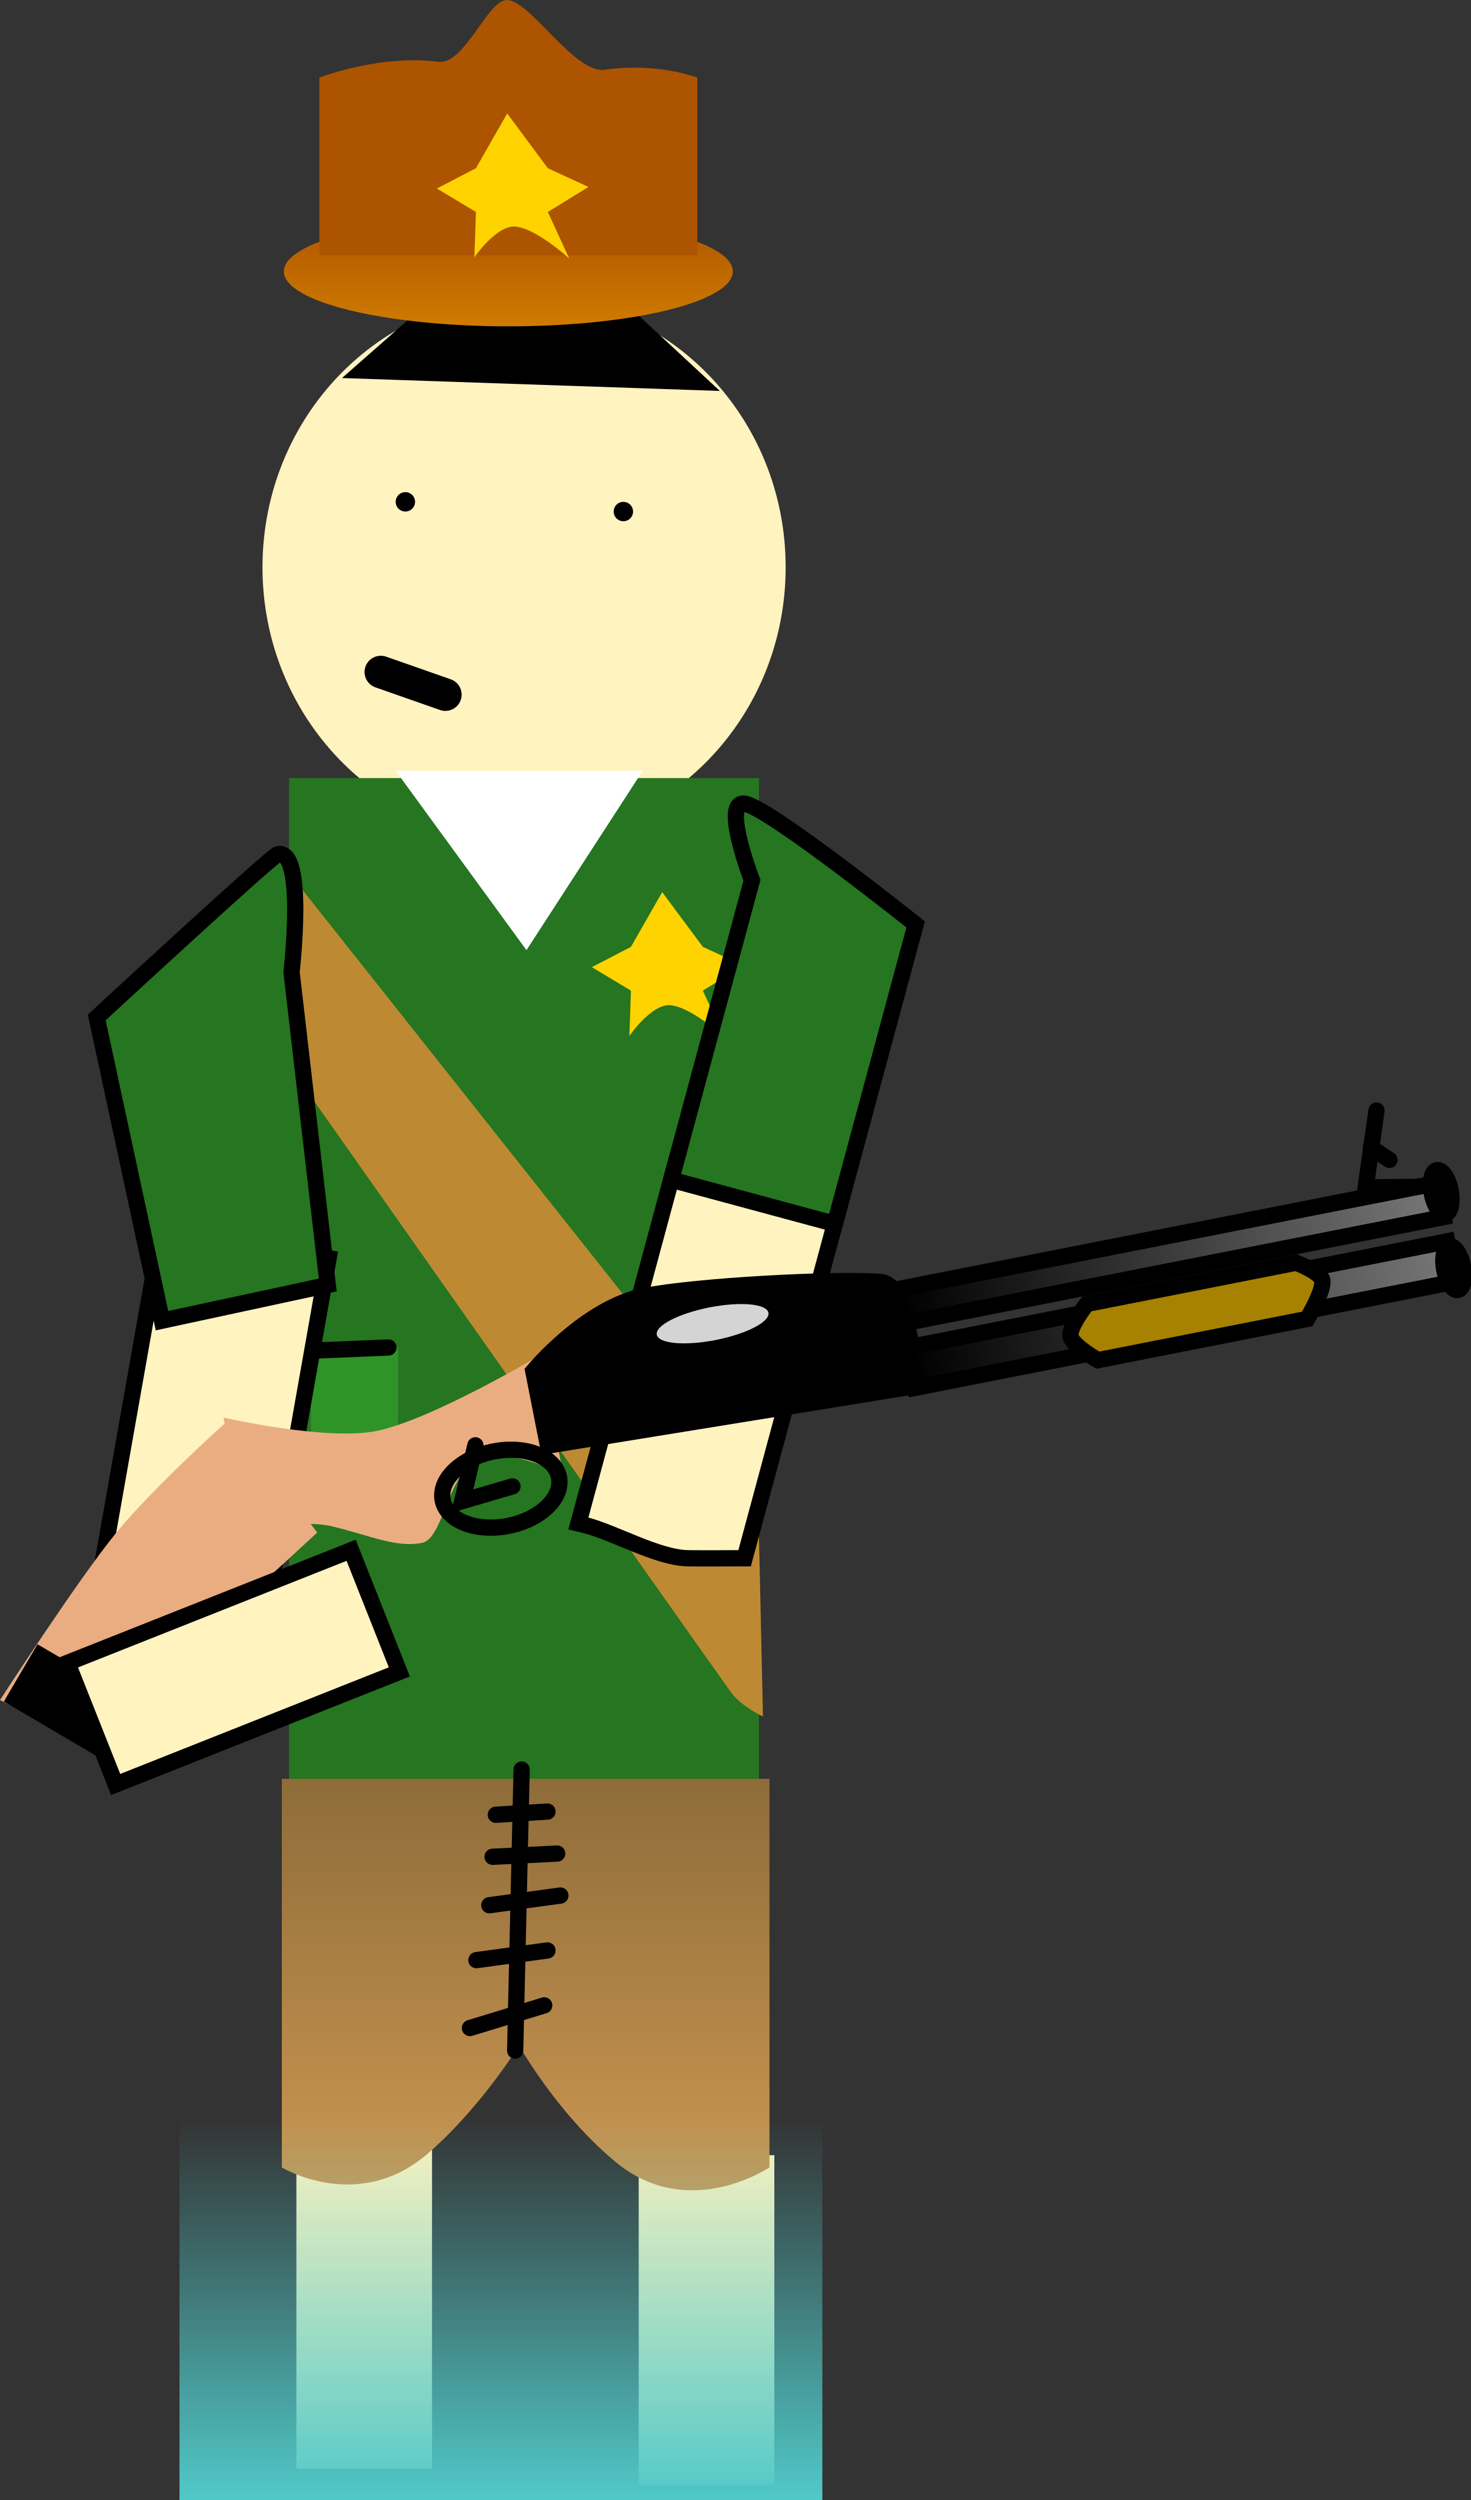 <svg version="1.1" xmlns="http://www.w3.org/2000/svg" xmlns:xlink="http://www.w3.org/1999/xlink" width="45.258" height="76.884" viewBox="0,0,45.258,76.884"><rect x="0" y="0" width="45.258" height="76.884" fill="#333333" stroke="none"/><defs><linearGradient x1="239.454" y1="147.481" x2="239.454" y2="150.859" gradientUnits="userSpaceOnUse" id="color-1"><stop offset="0" stop-color="#ad5400"></stop><stop offset="1" stop-color="#d07b00"></stop></linearGradient><linearGradient x1="239.987" y1="195.529" x2="239.987" y2="208.183" gradientUnits="userSpaceOnUse" id="color-2"><stop offset="0" stop-color="#8e6c39"></stop><stop offset="1" stop-color="#cc9752"></stop></linearGradient><linearGradient x1="251.855" y1="182.884" x2="268.46" y2="179.617" gradientUnits="userSpaceOnUse" id="color-3"><stop offset="0" stop-color="#000000"></stop><stop offset="1" stop-color="#777777"></stop></linearGradient><linearGradient x1="251.515" y1="180.997" x2="268.121" y2="177.73" gradientUnits="userSpaceOnUse" id="color-4"><stop offset="0" stop-color="#000000"></stop><stop offset="1" stop-color="#777777"></stop></linearGradient><linearGradient x1="239.225" y1="205.96" x2="239.225" y2="217.707" gradientUnits="userSpaceOnUse" id="color-5"><stop offset="0" stop-color="#51c9c9" stop-opacity="0"></stop><stop offset="1" stop-color="#51c9c9"></stop></linearGradient></defs><g transform="translate(-223.814,-140.823)"><g data-paper-data="{&quot;isPaintingLayer&quot;:true}" fill-rule="nonzero" stroke-linejoin="miter" stroke-miterlimit="10" stroke-dasharray="" stroke-dashoffset="0" style="mix-blend-mode: normal"><g><path d="M247.986,158.269c0,4.61 -3.603,8.346 -8.048,8.346c-4.445,0 -8.048,-3.737 -8.048,-8.346c0,-4.61 3.603,-8.346 8.048,-8.346c4.445,0 8.048,3.737 8.048,8.346z" fill="#fff3c0" stroke="#000000" stroke-width="0" stroke-linecap="butt"></path><path d="M235.988,156.256c0,-0.165 0.133,-0.298 0.298,-0.298c0.165,0 0.298,0.133 0.298,0.298c0,0.165 -0.133,0.298 -0.298,0.298c-0.165,0 -0.298,-0.133 -0.298,-0.298z" fill="#000000" stroke="none" stroke-width="0.5" stroke-linecap="butt"></path><path d="M242.695,156.555c0,-0.165 0.133,-0.298 0.298,-0.298c0.165,0 0.298,0.133 0.298,0.298c0,0.165 -0.133,0.298 -0.298,0.298c-0.165,0 -0.298,-0.133 -0.298,-0.298z" fill="#000000" stroke="none" stroke-width="0.5" stroke-linecap="butt"></path><path d="M232.709,195.752v-31h14.457v31z" fill="#267520" stroke="none" stroke-width="0" stroke-linecap="butt"></path><path d="M235.53,161.49l1.987,0.696" fill="none" stroke="#000000" stroke-width="1" stroke-linecap="round"></path><path d="M234.337,152.449l2.484,-2.186c0,0 2.236,-0.497 3.279,-0.497c1.076,0 3.08,0.497 3.08,0.497l2.782,2.583z" fill="#000000" stroke="none" stroke-width="0" stroke-linecap="butt"></path><path d="M246.36,149.17c0,0.933 -3.092,1.689 -6.906,1.689c-3.814,0 -6.906,-0.756 -6.906,-1.689c0,-0.933 3.092,-1.689 6.906,-1.689c3.814,0 6.906,0.756 6.906,1.689z" fill="url(#color-1)" stroke="none" stroke-width="0" stroke-linecap="butt"></path><path d="M233.642,148.673v-5.465c0,0 1.865,-0.719 3.649,-0.484c0.818,0.108 1.519,-1.9 2.114,-1.9c0.723,0 2.084,2.278 3.017,2.144c1.619,-0.234 2.846,0.241 2.846,0.241v5.465z" fill="#ad5400" stroke="none" stroke-width="0" stroke-linecap="butt"></path><path d="M247.288,193.614c0,0 -0.68,-0.325 -0.974,-0.734c-1.497,-2.087 -14.001,-19.849 -14.001,-19.849l0.721,-4.949l14.081,17.752z" fill="#bd8a33" stroke="none" stroke-width="0" stroke-linecap="butt"></path><path d="M240.012,170.043l-4.024,-5.515h7.601z" fill="#ffffff" stroke="none" stroke-width="0" stroke-linecap="butt"></path><path d="M243.226,171.288l-1.202,-0.721l1.202,-0.625l0.962,-1.683l1.25,1.683l1.25,0.577l-1.25,0.769l0.658,1.431c0,0 -0.991,-0.911 -1.647,-0.982c-0.577,-0.062 -1.271,0.945 -1.271,0.945z" fill="#ffd300" stroke="none" stroke-width="0" stroke-linecap="butt"></path><path d="M232.933,216.742v-10.135h4.173v10.135z" fill="#fff3c0" stroke="none" stroke-width="0" stroke-linecap="butt"></path><path d="M238.457,147.342l-1.202,-0.721l1.202,-0.625l0.962,-1.683l1.25,1.683l1.25,0.577l-1.25,0.769l0.658,1.431c0,0 -0.991,-0.911 -1.647,-0.982c-0.577,-0.062 -1.271,0.945 -1.271,0.945z" fill="#ffd300" stroke="none" stroke-width="0" stroke-linecap="butt"></path><path d="M243.465,217.239v-10.135h4.173v10.135z" fill="#fff3c0" stroke="none" stroke-width="0" stroke-linecap="butt"></path><path d="M233.38,185.841v-3.577h2.683v3.577c0,0 -0.936,0.795 -1.391,0.795c-0.439,0 -1.292,-0.795 -1.292,-0.795z" fill="#2f9428" stroke="none" stroke-width="0" stroke-linecap="butt"></path><path d="M233.38,182.363l2.385,-0.099" fill="none" stroke="#000000" stroke-width="0.5" stroke-linecap="round"></path><path d="M232.485,207.478v-11.949h15.003v11.949c0,0 -2.477,1.681 -4.711,-0.148c-3.322,-2.72 -6.466,-9.348 -3.039,-9.658c4.005,-0.363 0.664,6.398 -2.748,9.369c-2.149,1.872 -4.506,0.438 -4.506,0.438z" fill="url(#color-2)" stroke="none" stroke-width="NaN" stroke-linecap="butt"></path><path d="M239.664,203.887l0.199,-8.644" fill="none" stroke="#000000" stroke-width="0.5" stroke-linecap="round"></path><path d="M239.068,196.634l1.59,-0.099" fill="none" stroke="#000000" stroke-width="0.5" stroke-linecap="round"></path><path d="M238.969,197.926l1.987,-0.099" fill="none" stroke="#000000" stroke-width="0.5" stroke-linecap="round"></path><path d="M241.055,199.118l-2.186,0.298" fill="none" stroke="#000000" stroke-width="0.5" stroke-linecap="round"></path><path d="M238.472,201.105l2.186,-0.298" fill="none" stroke="#000000" stroke-width="0.5" stroke-linecap="round"></path><path d="M240.558,202.496l-2.285,0.696" fill="none" stroke="#000000" stroke-width="0.5" stroke-linecap="round"></path><path d="M226.401,192.111l2.387,-13.502l5.137,0.908l-2.387,13.502z" fill="#fff3c0" stroke="#000000" stroke-width="0.5" stroke-linecap="butt"></path><path d="M228.798,181.439l-2.008,-9.325c0,0 5.387,-4.977 5.566,-5.018c0.872,-0.203 0.428,3.622 0.428,3.622l1.114,9.623z" fill="#267520" stroke="#000000" stroke-width="0.5" stroke-linecap="butt"></path><g stroke="#000000" stroke-width="0.5" stroke-linecap="butt"><path d="M244.579,176.671l5.036,1.359l-2.892,10.715c-0.523,-0 -1.08,0.008 -1.724,0.001c-0.959,-0.01 -2.275,-0.794 -3.207,-1.027c-0.062,-0.016 -0.123,-0.031 -0.183,-0.045z" fill="#fff3c0"></path><path d="M244.463,177.103l2.486,-9.209c0,0 -0.986,-2.563 -0.175,-2.344c0.864,0.233 5.211,3.703 5.211,3.703l-2.486,9.209z" fill="#267520"></path></g><g data-paper-data="{&quot;index&quot;:null}"><path d="M223.814,193.106c0,0 2.405,-3.712 3.57,-5.137c1.194,-1.459 3.508,-3.517 3.508,-3.517l2.683,3.502c0,0 -1.581,1.465 -2.682,2.443c-1.175,1.044 -2.331,4.615 -2.331,4.615c0,0 -1.383,-0.4 -1.7,-0.501c-0.536,-0.17 -3.048,-1.405 -3.048,-1.405z" fill="#eaad81" stroke="none" stroke-width="0" stroke-linecap="butt"></path><path d="M231.421,188.141l-0.732,-3.722c0,0 3.147,0.719 4.691,0.415c1.688,-0.332 5.043,-2.33 5.043,-2.33l0.732,3.722c0,0 -1.825,-1.148 -2.924,-0.279c-0.659,0.521 -0.833,2.207 -1.432,2.325c-0.778,0.153 -1.526,-0.198 -2.702,-0.493c-1.312,-0.328 -2.676,0.361 -2.676,0.361z" fill="#eaad81" stroke="none" stroke-width="0" stroke-linecap="butt"></path><path d="M241.013,186.254c0.124,0.632 -0.576,1.303 -1.564,1.497c-0.988,0.194 -1.89,-0.161 -2.015,-0.793c-0.124,-0.632 0.576,-1.303 1.564,-1.497c0.988,-0.194 1.89,0.161 2.015,0.793z" fill="none" stroke="#000000" stroke-width="0.5" stroke-linecap="butt"></path><path d="M240.672,185.28l-0.451,-2.29c0,0 1.618,-1.954 3.412,-2.307c1.602,-0.315 5.765,-0.541 7.268,-0.437c0.336,0.023 0.629,0.519 0.629,0.519l0.622,2.656z" fill="#000000" stroke="#000000" stroke-width="0.5" stroke-linecap="butt"></path><path d="M239.581,186.535l-1.547,0.453l0.406,-1.716" fill="none" stroke="#000000" stroke-width="0.5" stroke-linecap="round"></path><path d="M228.084,195.591l-4.151,-2.44l1.035,-1.761l4.151,2.44z" fill="#000000" stroke="none" stroke-width="0" stroke-linecap="butt"></path><path d="M247.456,181.194c0.054,0.277 -0.671,0.652 -1.619,0.839c-0.949,0.187 -1.762,0.114 -1.816,-0.163c-0.054,-0.277 0.671,-0.652 1.619,-0.839c0.949,-0.187 1.762,-0.114 1.816,0.163z" fill="#d4d4d4" stroke="none" stroke-width="NaN" stroke-linecap="butt"></path><path d="M251.976,183.504l-0.244,-1.239l16.606,-3.267l0.244,1.239z" fill="url(#color-3)" stroke="#000000" stroke-width="0.5" stroke-linecap="butt"></path><path d="M251.618,181.521l-0.206,-1.047l16.606,-3.267l0.206,1.047z" fill="url(#color-4)" stroke="#000000" stroke-width="0.5" stroke-linecap="butt"></path><path d="M257.593,182.653c0,0 -0.786,-0.444 -0.843,-0.733c-0.057,-0.288 0.503,-0.997 0.503,-0.997l6.439,-1.267c0,0 0.756,0.291 0.805,0.54c0.062,0.313 -0.465,1.19 -0.465,1.19z" fill="#a78100" stroke="#000000" stroke-width="0.5" stroke-linecap="butt"></path><path d="M267.426,177.324l-1.595,0.014l0.334,-2.362" fill="none" stroke="#000000" stroke-width="0.5" stroke-linecap="round"></path><path d="M266.564,176.496l-0.575,-0.386" fill="none" stroke="#000000" stroke-width="0.5" stroke-linecap="round"></path><path d="M268.444,177.424c0.073,0.372 0.003,0.698 -0.156,0.73c-0.159,0.031 -0.348,-0.244 -0.421,-0.616c-0.073,-0.372 -0.003,-0.698 0.156,-0.73c0.159,-0.031 0.348,0.244 0.421,0.616z" fill="#000000" stroke="#000000" stroke-width="0.5" stroke-linecap="butt"></path><path d="M268.826,179.766c0.073,0.372 0.003,0.698 -0.156,0.73c-0.159,0.031 -0.348,-0.244 -0.421,-0.616c-0.073,-0.372 -0.003,-0.698 0.156,-0.73c0.159,-0.031 0.348,0.244 0.421,0.616z" fill="#000000" stroke="#000000" stroke-width="0.5" stroke-linecap="butt"></path></g><path d="M227.373,195.703l-1.484,-3.74l8.728,-3.463l1.484,3.74z" fill="#fff3c0" stroke="#000000" stroke-width="0.5" stroke-linecap="butt"></path></g><path d="M229.337,217.707v-11.747h19.778v11.747z" fill="url(#color-5)" stroke="none" stroke-width="0" stroke-linecap="butt"></path></g></g></svg>